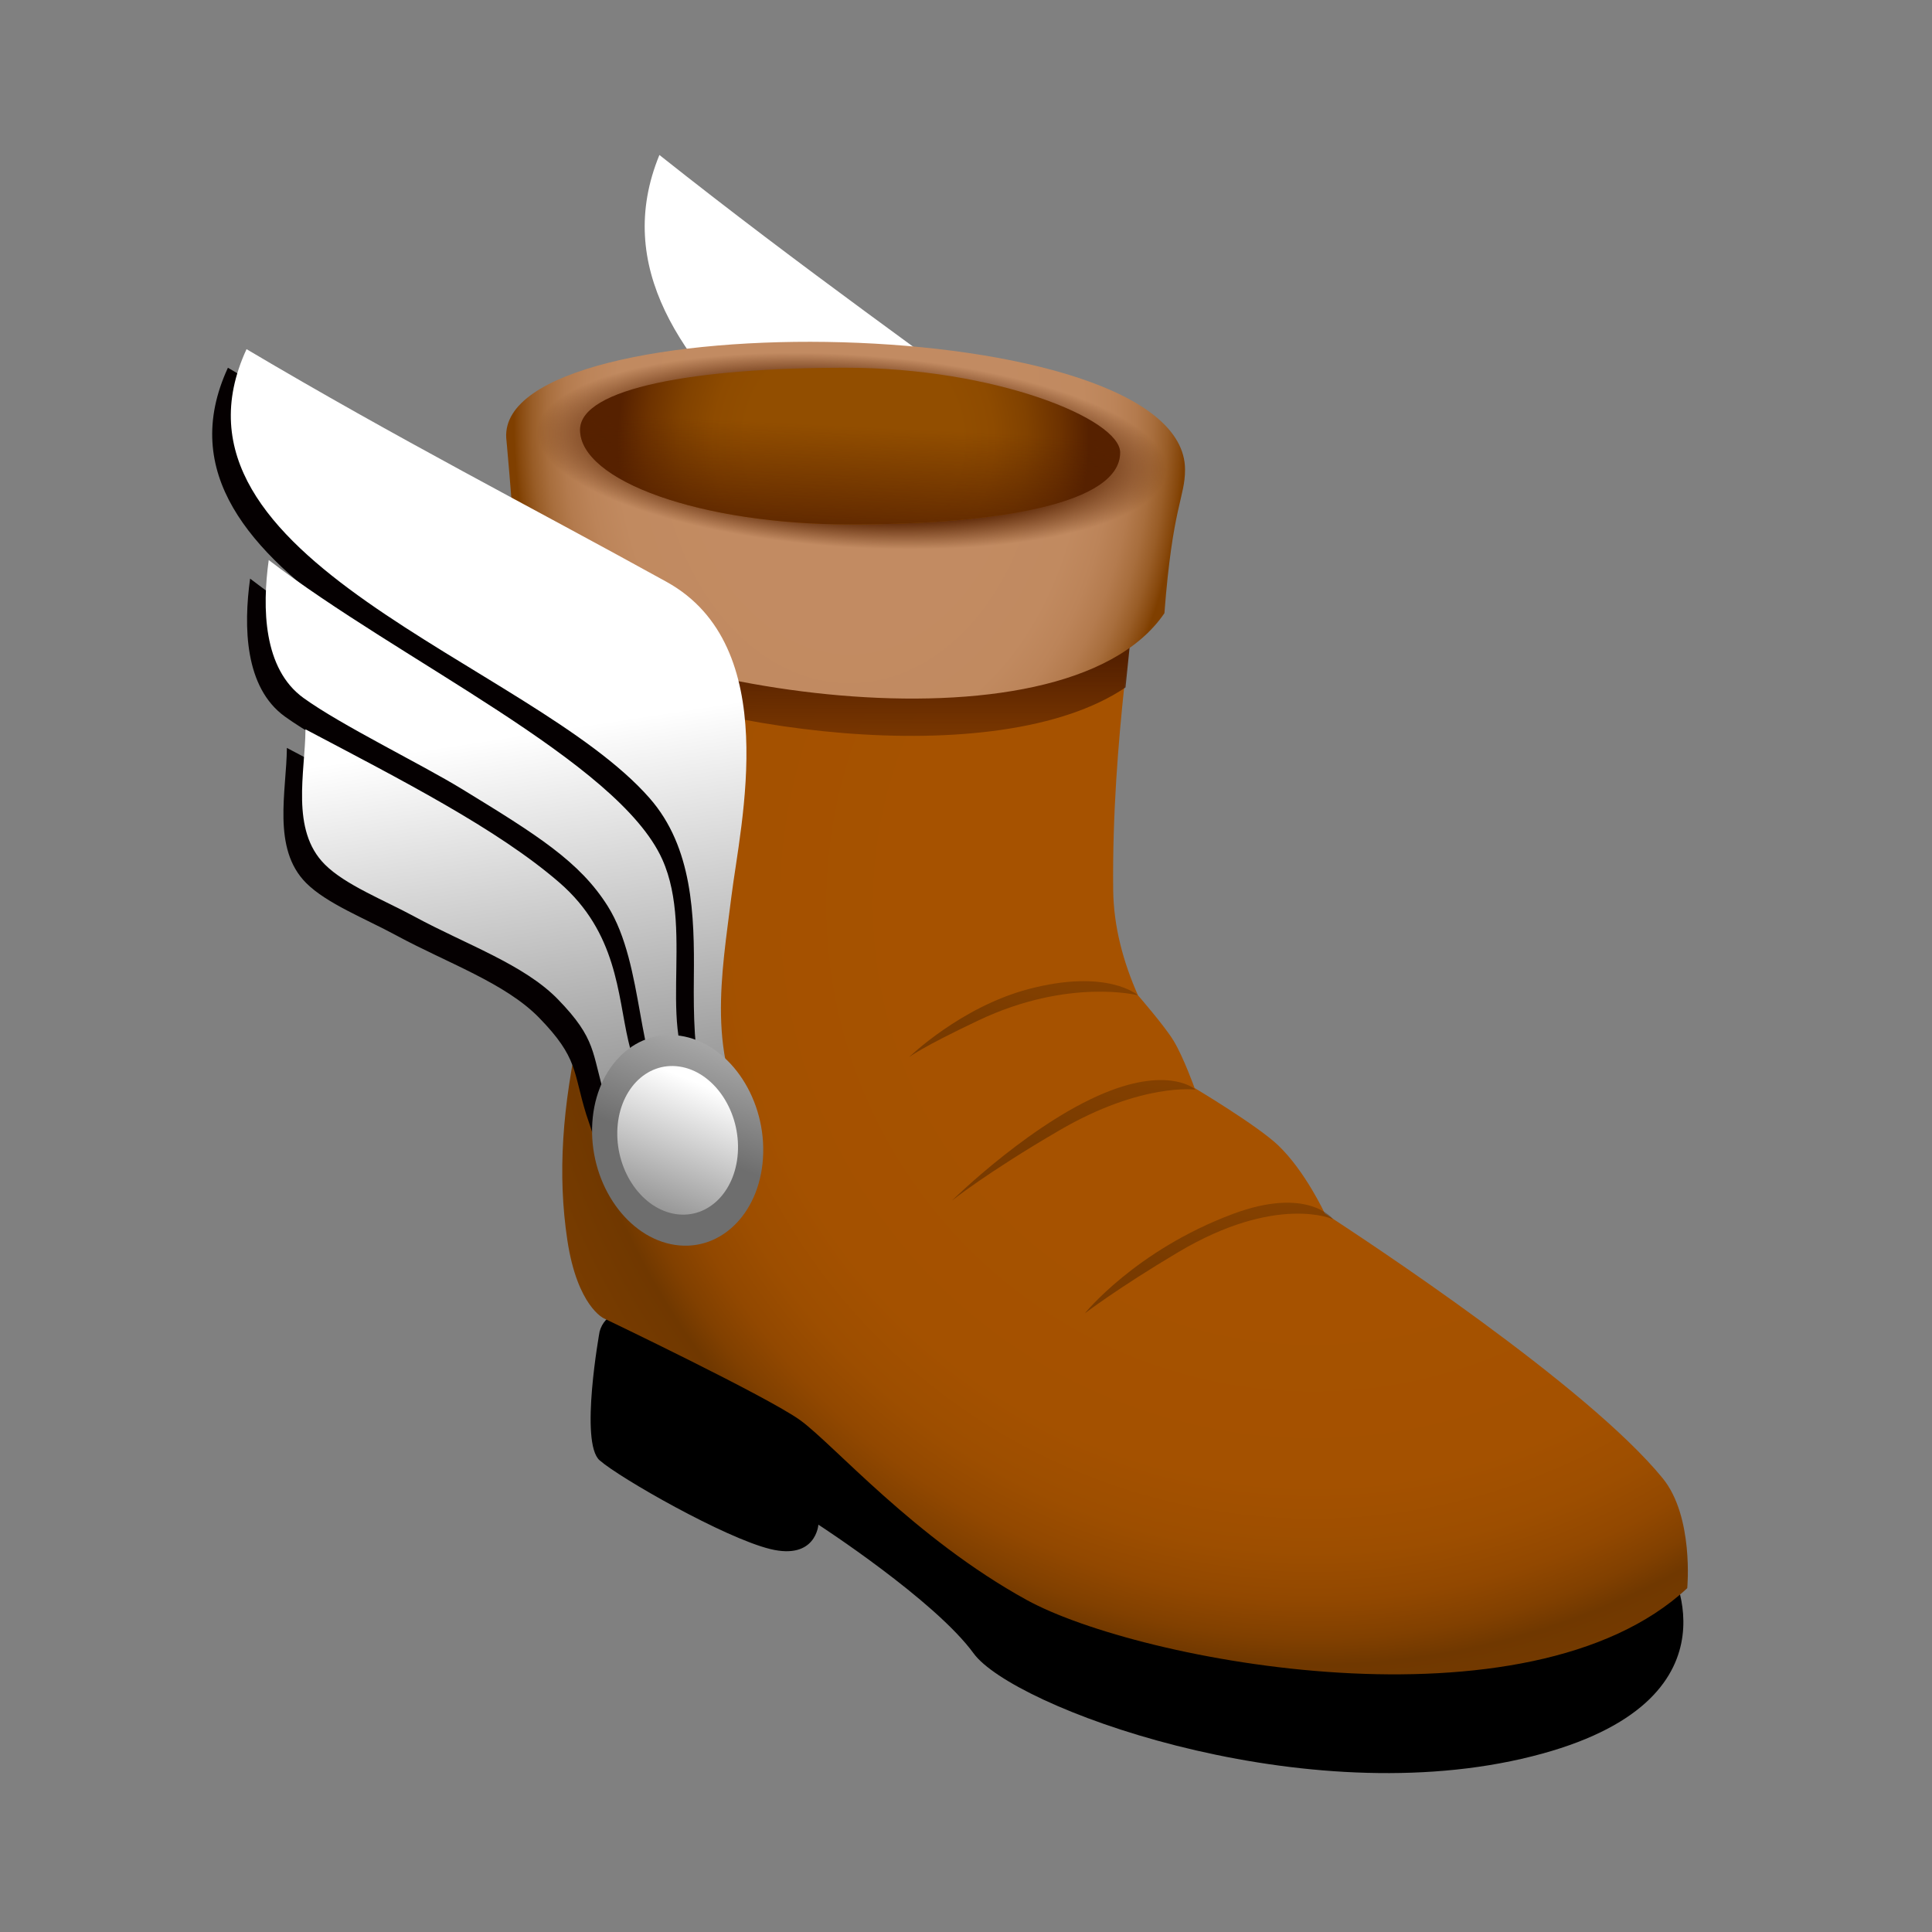 <?xml version="1.0" encoding="utf-8"?>
<!-- Generator: Adobe Illustrator 15.0.0, SVG Export Plug-In . SVG Version: 6.00 Build 0)  -->
<!DOCTYPE svg PUBLIC "-//W3C//DTD SVG 1.1//EN" "http://www.w3.org/Graphics/SVG/1.1/DTD/svg11.dtd">
<svg version="1.1" id="Layer_1" xmlns="http://www.w3.org/2000/svg" xmlns:xlink="http://www.w3.org/1999/xlink" x="0px" y="0px"
	 width="200px" height="200px" viewBox="0 0 200 200" enable-background="new 0 0 200 200" xml:space="preserve">
<rect x="0" y="0" width="200" height="200" fill="#808080" stroke="none"/>
<path d="M62.07,137.846c0,0-2.09,11.487,0,13.324c2.09,1.839,12.96,8.042,17.686,9.191c4.727,1.146,4.963-2.528,4.963-2.528
	s12.053,7.811,16.069,13.324c4.017,5.515,33.083,16.329,56.712,10.921c23.632-5.406,15.36-19.881,15.36-19.881
	S65.888,123.372,62.07,137.846z"/>
<g id="icon">
	<g id="Layer_2">
	</g>
	<g>
		
			<linearGradient id="SVGID_1_" gradientUnits="userSpaceOnUse" x1="1760.443" y1="389.193" x2="1792.882" y2="433.195" gradientTransform="matrix(0.791 0.592 -0.467 0.915 -1117.184 -1334.625)">
			<stop  offset="0" style="stop-color:#FFFFFF"/>
			<stop  offset="1" style="stop-color:#6E6E6E"/>
		</linearGradient>
		<path fill="url(#SVGID_1_)" d="M68.261,16.043c-9.516,23.204,28.229,38.976,40.033,55.809c4.279,6.103,4.485,13.914,4.45,21.042
			c-0.021,4.652,0.078,8.301,0.843,12.747c-4.909-5.991-0.661-17.723-4.022-26.646c-4.402-11.693-26.083-25.606-39.013-38.493
			c-0.63,5.432-0.499,12.443,3.501,16.213c3.778,3.559,11.534,8.729,15.743,12.16c7.391,6.023,11.612,9.521,14.409,14.943
			c3.71,7.194,2.904,18.913,6.145,22.605c-2.785-1.413-3.348-3.407-4.053-6.929c-1.084-5.423-1.148-12.53-6.881-18.894
			c-6.146-6.818-15.728-13.493-25.153-20.267c-0.008,4.948-1.452,11.402,1.971,15.727c2.036,2.572,5.821,4.678,8.947,6.975
			c4.99,3.665,10.771,6.596,14.135,10.948c3.884,5.027,3.359,6.505,4.686,11.558c0.867,3.143,1.451,4.895,1.451,4.895
			c3.169,7.101,19.459,9.543,15.395,3.688c-7.332-9.171-7.326-25.194-6.348-34.665c0.869-8.402,6.9-23.672-4.641-32.289
			C96.3,37.048,83.419,28.064,68.261,16.043z"/>
		<g>
			
				<radialGradient id="SVGID_2_" cx="335.778" cy="1275.768" r="90.991" gradientTransform="matrix(1 0 0 1 -199.836 -1182.124)" gradientUnits="userSpaceOnUse">
				<stop  offset="0.448" style="stop-color:#A65200"/>
				<stop  offset="0.66" style="stop-color:#A45100"/>
				<stop  offset="0.737" style="stop-color:#9D4E00"/>
				<stop  offset="0.791" style="stop-color:#924800"/>
				<stop  offset="0.835" style="stop-color:#814000"/>
				<stop  offset="0.865" style="stop-color:#703800"/>
				<stop  offset="1" style="stop-color:#7F3F00"/>
			</radialGradient>
			<path fill="url(#SVGID_2_)" d="M57.379,64.164c0.615,18.988-0.99,7.817,2.891,24.77c1.783,7.79,1.614,8.982-0.225,17.315
				c-1.838,8.332-2.346,15.271-1.313,22.133c1.033,6.861,3.781,8.095,3.781,8.095s16.89,8.078,20.305,10.529
				c3.414,2.451,11.881,12.254,23.473,18.626c11.593,6.372,51.916,14.099,68.373-1.227c0,0,0.699-7.403-2.543-11.376
				c-7.854-9.617-30.611-24.564-34.98-27.415c0,0-2.013-4.357-4.815-7.042c-2.159-2.064-8.665-5.943-8.665-5.943
				s-1.137-3.184-2.18-4.906c-0.914-1.506-3.678-4.688-3.678-4.688c-1.544-3.48-2.527-7.165-2.566-10.917
				c-0.172-15.685,2.469-29.82,2.469-33.678C117.7,44.141,56.644,52.034,57.379,64.164z"/>
		</g>
		<g>
			
				<linearGradient id="SVGID_3_" gradientUnits="userSpaceOnUse" x1="237.537" y1="-598.501" x2="237.537" y2="-616.01" gradientTransform="matrix(1 0 0 -1 -150 -530)">
				<stop  offset="0" style="stop-color:#562100"/>
				<stop  offset="1" style="stop-color:#562100;stop-opacity:0"/>
			</linearGradient>
			<path fill="url(#SVGID_3_)" d="M116.514,71.163c0.604-6.157,1.188-10.91,1.188-12.728c0-14.295-61.057-6.402-60.321,5.729
				c0,0,0.186-2.827,0.576,4.218C71.511,75.666,103.163,80.185,116.514,71.163z"/>
		</g>
		
			<radialGradient id="SVGID_4_" cx="1977.571" cy="1561.991" r="64.293" gradientTransform="matrix(0.604 0.214 -0.259 0.73 -662.778 -1490.685)" gradientUnits="userSpaceOnUse">
			<stop  offset="0" style="stop-color:#A65200"/>
			<stop  offset="0.172" style="stop-color:#9B4C00"/>
			<stop  offset="0.473" style="stop-color:#7E3D00"/>
			<stop  offset="0.866" style="stop-color:#4F2500"/>
			<stop  offset="1" style="stop-color:#3D1C00"/>
		</radialGradient>
		<path opacity="0.44" fill="url(#SVGID_4_)" enable-background="new    " d="M123.775,112.801c0,0-5.56-0.768-14.104,4.209
			c-7.532,4.389-11.122,7.274-11.122,7.274s8.621-8.507,16.583-11.45C121.332,110.541,123.775,112.801,123.775,112.801z"/>
		
			<radialGradient id="SVGID_5_" cx="1158.865" cy="900.98" r="36.727" gradientTransform="matrix(0.942 0.335 -0.335 0.942 -674.287 -1164.092)" gradientUnits="userSpaceOnUse">
			<stop  offset="0" style="stop-color:#A65200"/>
			<stop  offset="0.172" style="stop-color:#9B4C00"/>
			<stop  offset="0.473" style="stop-color:#7E3D00"/>
			<stop  offset="0.866" style="stop-color:#4F2500"/>
			<stop  offset="1" style="stop-color:#3D1C00"/>
		</radialGradient>
		<path opacity="0.44" fill="url(#SVGID_5_)" enable-background="new    " d="M117.802,103.03c0,0-7.165-1.816-16.456,2.575
			c-6.007,2.84-7.25,3.84-7.25,3.84s5.334-5.192,12.36-7.051C114.658,100.225,117.802,103.03,117.802,103.03z"/>
		
			<radialGradient id="SVGID_6_" cx="1136.8" cy="865.078" r="42.621" gradientTransform="matrix(0.912 0.274 -0.303 1.006 -638.51 -1091.725)" gradientUnits="userSpaceOnUse">
			<stop  offset="0" style="stop-color:#A65200"/>
			<stop  offset="0.172" style="stop-color:#9B4C00"/>
			<stop  offset="0.473" style="stop-color:#7E3D00"/>
			<stop  offset="0.866" style="stop-color:#4F2500"/>
			<stop  offset="1" style="stop-color:#3D1C00"/>
		</radialGradient>
		<path opacity="0.44" fill="url(#SVGID_6_)" enable-background="new    " d="M138.008,126.217c0,0-5.828-2.662-16.048,3.413
			c-6.278,3.734-9.663,6.332-9.663,6.332s5.232-6.507,15.286-10.278C135.411,122.747,138.008,126.217,138.008,126.217z"/>
		<g>
			
				<radialGradient id="SVGID_7_" cx="287.949" cy="906.352" r="34.754" gradientTransform="matrix(1 0 0 1.37 -200 -1198.236)" gradientUnits="userSpaceOnUse">
				<stop  offset="0.448" style="stop-color:#C28B62"/>
				<stop  offset="0.697" style="stop-color:#C18A60"/>
				<stop  offset="0.787" style="stop-color:#BC8459"/>
				<stop  offset="0.851" style="stop-color:#B47B4E"/>
				<stop  offset="0.903" style="stop-color:#A86E3D"/>
				<stop  offset="0.947" style="stop-color:#995D27"/>
				<stop  offset="0.986" style="stop-color:#87480C"/>
				<stop  offset="1" style="stop-color:#7F3F00"/>
			</radialGradient>
			<path fill="url(#SVGID_7_)" d="M120.54,63.479c0.854-11.169,2.135-11.96,2.135-14.863c0-16.651-71.126-17.411-70.27-3.28
				c0,0,0.414,4.221,1.304,16.198C63.931,71.317,109.956,78.988,120.54,63.479z"/>
		</g>
		
			<radialGradient id="SVGID_8_" cx="345.209" cy="3574.518" r="32.663" gradientTransform="matrix(0.998 0.063 -0.015 0.305 -202.704 -1065.275)" gradientUnits="userSpaceOnUse">
			<stop  offset="0.693" style="stop-color:#562100"/>
			<stop  offset="1" style="stop-color:#562100;stop-opacity:0"/>
		</radialGradient>
		<path fill="url(#SVGID_8_)" d="M123.154,47.121c0,7.458-15.709,10.543-35.153,10.543c-19.446,0-35.152-6.413-35.152-13.872
			c0-6.139,15.122-9.096,34.568-9.096C106.861,34.697,123.154,42.2,123.154,47.121z"/>
		
			<radialGradient id="SVGID_9_" cx="288.334" cy="1227.675" r="24.858" gradientTransform="matrix(1 0 0 1 -200 -1182)" gradientUnits="userSpaceOnUse">
			<stop  offset="0.448" style="stop-color:#924E00"/>
			<stop  offset="0.584" style="stop-color:#8E4B00"/>
			<stop  offset="0.723" style="stop-color:#814200"/>
			<stop  offset="0.865" style="stop-color:#6D3200"/>
			<stop  offset="0.982" style="stop-color:#562100"/>
		</radialGradient>
		<path fill="url(#SVGID_9_)" d="M115.958,46.845c0,5.268-12.492,7.446-27.957,7.446c-15.466,0-27.956-4.529-27.956-9.797
			c0-4.336,12.025-6.425,27.491-6.425C103.001,38.069,115.958,43.37,115.958,46.845z"/>
		
			<linearGradient id="SVGID_10_" gradientUnits="userSpaceOnUse" x1="287.448" y1="1238.922" x2="288.077" y2="1226.133" gradientTransform="matrix(1 0 0 1 -200 -1182)">
			<stop  offset="0" style="stop-color:#562100"/>
			<stop  offset="1" style="stop-color:#562100;stop-opacity:0"/>
		</linearGradient>
		<path fill="url(#SVGID_10_)" d="M115.958,46.845c0,5.268-12.492,7.446-27.957,7.446c-15.466,0-27.956-4.529-27.956-9.797
			c0-4.336,12.025-6.425,27.491-6.425C103.001,38.069,115.958,43.37,115.958,46.845z"/>
		<path fill="#050001" d="M23.594,38.069c-10.076,21.826,29.429,32.438,41.73,46.484c4.462,5.091,4.645,12.114,4.575,18.543
			c-0.043,4.193,0.051,7.479,0.83,11.409c-5.122-4.93-0.619-15.912-4.103-23.634c-4.568-10.12-27.236-20.592-40.735-30.973
			c-0.685,4.956-0.577,11.265,3.602,14.28c3.945,2.848,12.053,6.767,16.454,9.457c7.72,4.724,12.132,7.473,15.039,12.093
			c3.857,6.131,2.965,16.772,6.345,19.792c-2.915-1.009-3.494-2.752-4.219-5.856C62,104.88,61.963,98.477,55.981,93.29
			c-6.415-5.56-16.435-10.662-26.284-15.867c-0.031,4.461-1.573,10.416,1.998,13.987c2.122,2.126,6.082,3.661,9.35,5.434
			c5.215,2.826,11.266,4.917,14.773,8.521c4.05,4.16,3.492,5.544,4.86,9.972c0.896,2.747,1.501,4.271,1.501,4.271
			c3.292,6.1,16.122,1.854,16.122,1.854c-7.646-7.563-5.587-18.051-4.521-26.682c0.949-7.658,5.354-25.958-6.709-32.623
			C52.899,54.324,39.435,47.458,23.594,38.069z"/>
		
			<linearGradient id="SVGID_11_" gradientUnits="userSpaceOnUse" x1="1891.433" y1="703.628" x2="1923.851" y2="747.602" gradientTransform="matrix(0.827 0.458 -0.493 0.869 -1164.431 -1401.524)">
			<stop  offset="0" style="stop-color:#FFFFFF"/>
			<stop  offset="1" style="stop-color:#6E6E6E"/>
		</linearGradient>
		<path fill="url(#SVGID_11_)" d="M25.521,36.145C15.445,57.971,54.95,68.582,67.251,82.629c4.462,5.092,4.645,12.114,4.576,18.543
			c-0.043,4.193,0.051,7.477,0.83,11.409c-5.122-4.931-0.619-15.913-4.104-23.634c-4.567-10.121-27.235-20.592-40.734-30.973
			c-0.685,4.957-0.578,11.265,3.602,14.281c3.945,2.848,12.053,6.767,16.454,9.457c7.72,4.724,12.131,7.474,15.039,12.093
			c3.857,6.132,2.964,16.772,6.345,19.792c-2.915-1.014-3.494-2.757-4.219-5.861c-1.112-4.782-1.15-11.188-7.132-16.372
			c-6.414-5.559-16.434-10.661-26.284-15.866c-0.031,4.46-1.572,10.416,1.999,13.987c2.122,2.126,6.081,3.662,9.35,5.434
			c5.215,2.826,11.266,4.917,14.773,8.519c4.049,4.162,3.492,5.545,4.86,9.976c0.896,2.747,1.501,4.271,1.501,4.271
			c1.917,3.549,8.5,5.064,12.835,5.09c1.982,0.013,1.781-4.863,1.179-5.725c-5.115-7.271-3.367-16.476-2.413-24.196
			c0.948-7.659,5.354-25.958-6.71-32.623C54.826,52.399,41.361,45.533,25.521,36.145z"/>
		
			<linearGradient id="SVGID_12_" gradientUnits="userSpaceOnUse" x1="279.497" y1="1274.188" x2="269.939" y2="1300.632" gradientTransform="matrix(1 0 0 1 -200 -1182)">
			<stop  offset="0" style="stop-color:#FFFFFF"/>
			<stop  offset="1" style="stop-color:#6E6E6E"/>
		</linearGradient>
		<path fill="url(#SVGID_12_)" d="M79.007,119.354c-0.14,5.979-4.219,10.24-9.113,9.521c-4.889-0.725-8.74-6.152-8.6-12.133
			c0.142-5.979,4.221-10.239,9.112-9.521C75.298,107.941,79.147,113.374,79.007,119.354z"/>
		
			<linearGradient id="SVGID_13_" gradientUnits="userSpaceOnUse" x1="272.516" y1="1294.209" x2="265.366" y2="1311.844" gradientTransform="matrix(1 0 0 1 -200 -1182)">
			<stop  offset="0" style="stop-color:#FFFFFF"/>
			<stop  offset="1" style="stop-color:#6E6E6E"/>
		</linearGradient>
		<path fill="url(#SVGID_13_)" d="M76.397,118.968c-0.099,4.218-2.977,7.224-6.428,6.716c-3.448-0.51-6.166-4.342-6.067-8.561
			c0.1-4.217,2.978-7.223,6.429-6.714C73.781,110.918,76.497,114.75,76.397,118.968z"/>
	</g>
</g>
</svg>

